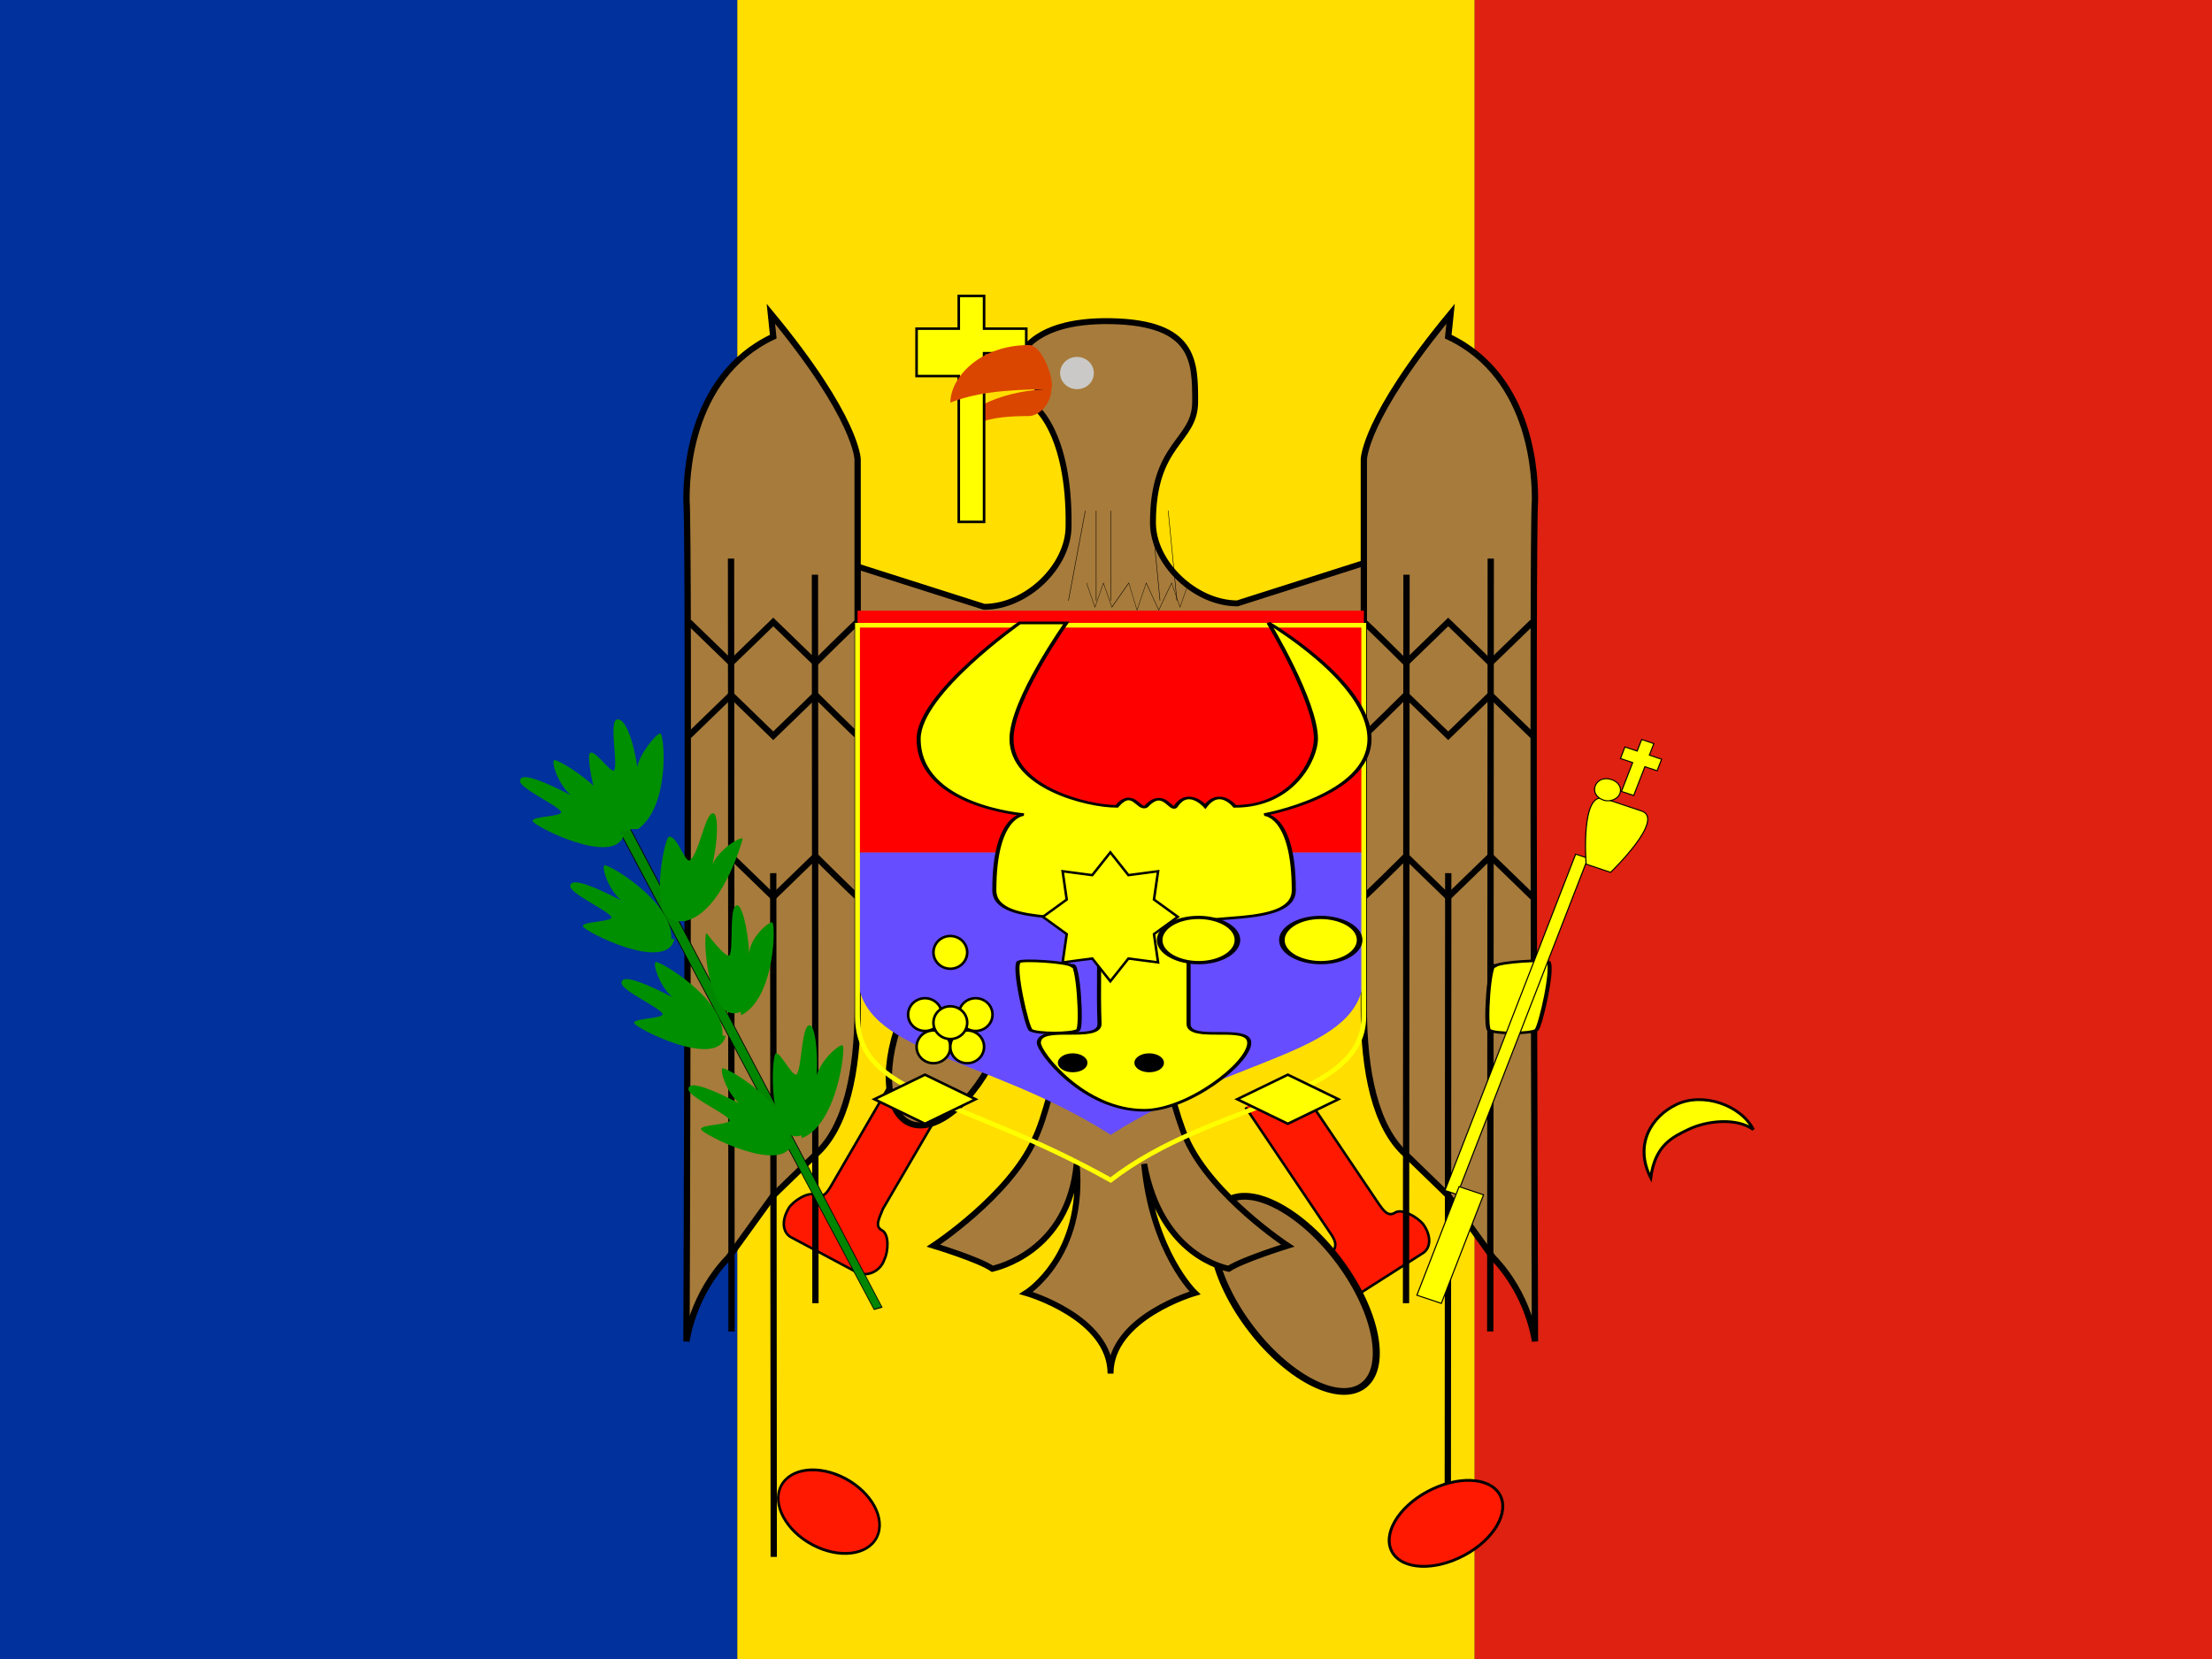<svg xmlns="http://www.w3.org/2000/svg" height="480" width="640">
  <rect width="100%" height="100%" fill="#333333" stroke="none"/>
  <g fill-rule="evenodd" stroke-width="1pt">
    <path fill="#00319c" d="M0 0h213.337v480H0z"/>
    <path fill="#ffde00" d="M213.337 0h213.338v480H213.337z"/>
    <path fill="#de2110" d="M426.662 0H640v480H426.662z"/>
  </g>
  <path d="M360.376 320.377l24.267 36.012c1.348 1.946 2.696 3.89.66 6.178-2.036 1.289-1.374 6.467-.026 8.412 2.696 3.89 6.08 4.647 8.116 3.269l18.319-11.694c2.036-1.288 2.723-4.622.027-8.412-1.648-1.96-6.08-4.647-8.116-3.269-2.036 1.289-3.384-.666-4.732-2.602l-24.267-36.012" fill-rule="evenodd" stroke="#000" stroke-width=".73" fill="#ff1900"/>
  <path d="M177.17 696.26c0 24.461-9.618 44.291-21.26 44.291-11.741 0-21.26-19.83-21.26-44.291s9.618-44.291 21.26-44.291c11.741 0 21.26 19.83 21.26 44.291z" fill-rule="evenodd" transform="matrix(.627 -.424 .444 .604 -32.42 19.918)" stroke="#000" stroke-width="2.64" fill="#a77b3b"/>
  <path d="M261.962 306.142L240.63 342.81c-1.19 2.037-2.38 4.074-4.612 2.937-2.132-1.138-6.646 1.8-7.836 3.836-2.38 4.076-1.439 7.249.693 8.386l19.186 10.236c2.132 1.137 6.464.238 7.834-3.837 1.114-2.213 1.44-7.248-.693-8.386-2.132-1.137-.941-3.174.249-6.211l21.423-36.667" fill-rule="evenodd" stroke="#000" stroke-width=".73" fill="#ff1900"/>
  <path d="M331.169 280.677h-19.632c-.646.617-6.2 36.698-12.208 48.993-7.324 16.33-29.26 30.741-29.26 30.741s13.142 3.98 17.063 6.686c.972-.273 21.936-4.666 24.377-30.329 2.442 26.664-14.61 37.329-14.61 37.329s24.416 6.999 24.416 23.33c0-16.331 24.416-23.33 24.416-23.33s-12.246-11.666-14.687-37.329c4.882 26.664 23.48 30.066 24.463 30.33 3.91-2.607 17.063-6.687 17.063-6.687s-21.936-14.41-29.26-30.741c-6.007-13.396-11.662-48.376-12.207-48.993zM248.124 163.907l36.623 11.666c12.207 0 24.416-11.662 24.416-23.318.406-26.96-9.766-36.007-12.208-36.007l4.884-4.666-7.326-7s2.449-12.102 26.866-11.662c24.407.46 24.416 11.666 24.416 23.33s-12.208 11.666-12.208 34.996c0 11.666 12.208 23.33 24.416 23.33l36.623-11.666v116.661H248.124V163.908z" fill-rule="evenodd" stroke="#000" stroke-width="1.711" fill="#a77b3b"/>
  <g stroke="#000" fill="none">
    <path d="M302.16 292.24l14.646 14.964 14.644-14.964 14.646 14.964 29.29-14.964 14.261 16.809 16.028-16.809 21.606 16.809 22.329-16.809 14.646 14.964 14.646-14.964" transform="matrix(.167 0 0 .468 263.9 31.899)" stroke-width=".49"/>
    <path d="M432.28 436.83l-7.086 38.976M436.83 436.83v38.976M442.91 436.83v38.976M460 436.83l3.643 38.976M467.09 436.83l3.643 38.976" transform="matrix(.689 0 0 .668 16.176 -144.034)" stroke-width=".203"/>
  </g>
  <g stroke="#000" stroke-width="2.64">
    <path d="M318.9 361.42c36.433 17.717 36.433 63.149 36.433 70.866-1.261 16.117 0 364.33 0 364.33s-2.306-20.022-17.717-36.433L318.9 733.467l-17.717-17.717c-12.961-11.774-17.716-36.433-17.716-63.16V414.67s0-17.717 36.433-63.16z" fill-rule="evenodd" transform="matrix(-.689 0 0 .668 443.446 -144.034)" fill="#a77b3b"/>
    <path d="M283.46 674.02c.417 0 17.716-17.717 17.716-17.717l17.717 17.717 17.716-17.717 17.717 17.717" transform="matrix(-.689 0 0 .668 443.446 -237.364)" fill="none"/>
    <path d="M283.46 674.02c.417 0 17.716-17.717 17.716-17.717l17.717 17.717 17.716-17.717 17.717 17.717" transform="matrix(-.689 0 0 -.668 443.446 630.2)" fill="none"/>
    <path d="M283.46 674.02c.417 0 17.716-17.717 17.716-17.717l17.717 17.717 17.716-17.717 17.717 17.717" transform="matrix(-.689 0 0 .668 443.446 -190.696)" fill="none"/>
    <path d="M301.39 666.99l-.208 168.76" transform="matrix(-.689 0 0 1.249 443.446 -666.794)" fill="none"/>
    <path d="M301.39 639.27l-.208 176.48" transform="matrix(-.689 0 0 1.121 431.38 -463.993)" fill="none"/>
    <path d="M301.39 639.27l-.208 176.48" transform="matrix(-.689 0 0 1.267 419.17 -648.331)" fill="none"/>
  </g>
  <g stroke="#000" stroke-width="2.64">
    <path d="M318.9 361.42c36.433 17.717 36.433 63.149 36.433 70.866-1.261 16.117 0 364.33 0 364.33s-2.306-20.022-17.717-36.433L318.9 733.467l-17.717-17.717c-12.961-11.774-17.716-36.433-17.716-63.16V414.67s0-17.717 36.433-63.16z" fill-rule="evenodd" transform="matrix(.689 0 0 .668 199.292 -144.034)" fill="#a77b3b"/>
    <path d="M283.46 674.02c.417 0 17.716-17.717 17.716-17.717l17.717 17.717 17.716-17.717 17.717 17.717" transform="matrix(.689 0 0 .668 199.292 -237.364)" fill="none"/>
    <path d="M283.46 674.02c.417 0 17.716-17.717 17.716-17.717l17.717 17.717 17.716-17.717 17.717 17.717" transform="matrix(.689 0 0 -.668 199.292 630.2)" fill="none"/>
    <path d="M283.46 674.02c.417 0 17.716-17.717 17.716-17.717l17.717 17.717 17.716-17.717 17.717 17.717" transform="matrix(.689 0 0 .668 199.292 -190.696)" fill="none"/>
    <path d="M301.39 666.99l-.208 168.76" transform="matrix(.689 0 0 1.249 199.292 -666.794)" fill="none"/>
    <path d="M301.39 639.27l-.208 176.48" transform="matrix(.689 0 0 1.121 211.368 -463.993)" fill="none"/>
    <path d="M301.39 639.27l-.208 176.48" transform="matrix(.689 0 0 1.267 223.66 -648.331)" fill="none"/>
  </g>
  <path d="M177.17 696.26c0 24.461-9.618 44.291-21.26 44.291-11.741 0-21.26-19.83-21.26-44.291s9.618-44.291 21.26-44.291c11.741 0 21.26 19.83 21.26 44.291z" fill-rule="evenodd" transform="matrix(.636 .263 -.266 .608 361.161 -166.211)" stroke="#000" stroke-width="2.64" fill="#a77b3b"/>
  <path fill-rule="evenodd" fill="red" d="M248.119 176.688h146.493v69.991H248.119z"/>
  <path d="M248.12 246.68h146.492v34.996c0 23.33-36.623 23.33-73.246 46.66-36.624-23.33-73.247-23.33-73.247-46.66V246.68z" fill-rule="evenodd" fill="#664dff"/>
  <path d="M336.61 486.43h212.6v169.46c0 36.433-63.16 36.433-106.3 70.866-63.149-36.433-106.3-36.433-106.3-70.866V486.43z" transform="matrix(.689 0 0 .668 16.177 -144.034)" stroke="#ff0" stroke-width="2.032" fill="none"/>
  <path d="M386.69 129.9s-60.618 66.447-60.618 108.6c0 63.149 63.149 70.866 63.149 70.866s-17.717 0-17.717 70.866c0 36.433 63.16 17.717 63.16 36.433 0 17.717-.761 60.678 0 88.683 0 17.716-36.433 0-36.433 17.716 0 8.869 26.676 63.16 63.16 63.16 26.674 0 63.149-44.291 63.149-63.16 0-17.716-36.433 0-36.433-17.716v-88.683c0-17.716 63.16 0 63.16-36.433 0-70.866-17.717-70.866-17.717-70.866s63.16-17.717 63.16-70.866-60.619-108.6-60.619-108.6c0-.001 28.473 73.163 28.473 108.6 0 17.717-13.287 63.149-48.72 63.149 0 0-8.961-17.716-17.717 0 0 0-10.189-17.716-17.716 0-2.698 6.116-7.207-17.716-17.717 0-4.466 4.697-7.984-17.716-17.717 0-17.716 0-63.148-17.716-63.149-63.149 0-36.433 32.902-108.6 32.902-108.6z" fill-rule="evenodd" transform="matrix(.482 0 0 .309 108.623 140.092)" stroke="#000" stroke-width="2.448" fill="#ff0"/>
  <path d="M382.68 248.03c-3.643 3.643 4.681 61.274 7.087 63.779 3.643 3.643 24.803 3.643 28.346 0 2.626-2.626 0-66.693-3.643-60.236-3.643-3.644-29.384-6.049-31.89-3.643z" fill-rule="evenodd" transform="matrix(.482 0 0 .309 110.363 201.69)" stroke="#000" stroke-width="2.448" fill="#ff0"/>
  <path d="M382.68 248.03c-3.643 3.643 4.681 61.274 7.087 63.779 3.643 3.643 24.803 3.643 28.346 0 2.626-2.626 0-66.693-3.643-60.236-3.643-3.644-29.384-6.049-31.89-3.643z" fill-rule="evenodd" transform="matrix(-.482 0 0 .309 632.374 201.69)" stroke="#000" stroke-width="2.448" fill="#ff0"/>
  <path d="M414.67 228.64c0 8.806-7.139 16.946-16.946 16.946-8.806 0-16.946-7.139-16.946-16.946 0-8.806 7.139-16.946 16.946-16.946 8.806 0 16.946 7.139 16.946 16.946z" fill-rule="evenodd" transform="matrix(.664 0 0 .386 82.69 183.727)" stroke="#000" stroke-width="2.448" fill="#ff0"/>
  <path d="M414.67 228.64c0 8.806-7.139 16.946-16.946 16.946-8.806 0-16.946-7.139-16.946-16.946 0-8.806 7.139-16.946 16.946-16.946 8.806 0 16.946 7.139 16.946 16.946z" fill-rule="evenodd" transform="matrix(.664 0 0 .386 118.046 183.727)" stroke="#000" stroke-width="2.448" fill="#ff0"/>
  <path d="M336.763 307.498c0 1.613-1.913 2.739-4.273 2.739-2.36 0-4.272-1.226-4.272-2.739s1.913-2.739 4.272-2.739c2.36 0 4.273 1.226 4.273 2.739zM314.631 307.498c0 1.613-1.913 2.739-4.273 2.739-2.36 0-4.272-1.226-4.272-2.739s1.913-2.739 4.272-2.739c2.36 0 4.273 1.226 4.273 2.739z" fill-rule="evenodd"/>
  <path fill-rule="evenodd" transform="matrix(.672 0 0 .642 26.002 -133.336)" stroke="#000" stroke-width="1.084" fill="#ff0" d="M439.37 649.92l-7.78-10.26-12.77 1.76 1.76-12.76-10.26-7.78 10.26-7.79-1.76-12.76 12.77 1.76 7.78-10.27 7.78 10.27 12.77-1.76-1.76 12.76 10.26 7.79-10.26 7.78 1.76 12.76-12.77-1.76z"/>
  <path d="M496.06 691.73l21.26 10.63 21.26-10.63-21.26-10.63-21.26 10.63z" fill-rule="evenodd" transform="matrix(.689 0 0 .668 16.176 -144.034)" stroke="#000" stroke-width="1.084" fill="#ff0"/>
  <path d="M496.06 691.73l21.26 10.63 21.26-10.63-21.26-10.63-21.26 10.63z" fill-rule="evenodd" transform="matrix(.689 0 0 .668 -88.808 -144.034)" stroke="#000" stroke-width="1.084" fill="#ff0"/>
  <path d="M636.04 669.06c-3.643-7.086-14.173-10.63-21.269-10.63-7.087 0-14.174 0-21.26 10.63 0-14.173 10.602-21.26 21.26-21.26 10.766 0 21.269 10.603 21.269 21.26z" fill-rule="evenodd" transform="matrix(.698 -.328 .343 .671 -166.149 86.49)" stroke="#000" stroke-width="1.084" fill="#ff0"/>
  <path d="M386.22 661.97a7.087 7.087 0 1 1-14.173 0 7.087 7.087 0 0 1 14.173 0z" fill-rule="evenodd" transform="matrix(.689 0 0 .668 13.736 -166.7)" stroke="#000" stroke-width="1.084" fill="#ff0"/>
  <path d="M386.22 661.97a7.087 7.087 0 1 1-14.173 0 7.087 7.087 0 0 1 14.173 0z" fill-rule="evenodd" transform="matrix(.689 0 0 .668 8.861 -139.368)" stroke="#000" stroke-width="1.084" fill="#ff0"/>
  <path d="M386.22 661.97a7.087 7.087 0 1 1-14.173 0 7.087 7.087 0 0 1 14.173 0z" fill-rule="evenodd" transform="matrix(.689 0 0 .668 6.41 -148.7)" stroke="#000" stroke-width="1.084" fill="#ff0"/>
  <path d="M386.22 661.97a7.087 7.087 0 1 1-14.173 0 7.087 7.087 0 0 1 14.173 0z" fill-rule="evenodd" transform="matrix(.689 0 0 .668 18.618 -139.368)" stroke="#000" stroke-width="1.084" fill="#ff0"/>
  <path d="M386.22 661.97a7.087 7.087 0 1 1-14.173 0 7.087 7.087 0 0 1 14.173 0z" fill-rule="evenodd" transform="matrix(.689 0 0 .668 21.06 -148.7)" stroke="#000" stroke-width="1.084" fill="#ff0"/>
  <path d="M386.22 661.97a7.087 7.087 0 1 1-14.173 0 7.087 7.087 0 0 1 14.173 0z" fill-rule="evenodd" transform="matrix(.689 0 0 .668 13.736 -146.367)" stroke="#000" stroke-width="1.084" fill="#ff0"/>
  <g fill-rule="evenodd">
    <path d="M297.774 120.38c-12.323 0-13.962 1.946-19.633 3.89 0-6.366 13.722-11.666 26.044-11.666 0 3.889-3.266 7.778-6.611 7.777z" fill="#da4600"/>
    <path d="M316.484 107.932c0 2.677-2.186 4.666-4.883 4.666s-4.883-2.089-4.883-4.666 2.186-4.666 4.883-4.666 4.883 2.09 4.883 4.666z" fill="#cac9c7"/>
    <path d="M361.42 367.87v10.63h17.717v63.16h10.63V368.6h17.716v-10.63h-17.716v-14.173h-10.63v14.173H361.42z" stroke="#000" stroke-width="1.084" fill="#ff0" transform="matrix(.689 0 0 .668 16.176 -144.034)"/>
    <path d="M304.263 112.607c-14.376 0-22.787 1.294-29.298 3.887 0-7.166 8.412-16.663 22.787-16.663 3.266 0 6.61 7.776 6.61 11.666z" fill="#da4600"/>
  </g>
  <g fill-rule="evenodd">
    <path d="M67.323 612.99c-14.173-14.17-16.634-21.36 3.643-10.1l283.76 247.6-3.366 6.968-283.93-244.37z" transform="matrix(.388 .297 -.141 .237 237.462 71.286)" stroke="#000" stroke-width=".711" fill="#008600"/>
    <path d="M228.398 330.406c.77-10.686-18.61-22.036-19.377-21.292-.767.744 1.178 6.907 4.864 10.119-7.038-3.626-14.41-6.869-14.664-4.286-.674 2.122 10.937 7.19 11.893 9.148.166 1.399-8.464 1.216-8.297 2.616.166 1.4 24.26 13.673 26.49 3.694zM209.036 299.67c.769-10.684-18.611-22.036-19.378-21.29-.767.743 1.178 6.906 4.864 10.117-7.038-3.626-14.41-6.868-14.664-4.284-.674 2.122 10.938 7.19 11.893 9.147.166 1.4-8.463 1.217-8.297 2.616.166 1.399 24.26 13.673 26.491 3.694zM194.217 271.674c.77-10.686-18.611-22.036-19.377-21.291-.767.743 1.178 6.906 4.863 10.118-7.038-3.626-14.409-6.869-14.663-4.286-.674 2.123 10.937 7.19 11.893 9.148.166 1.399-8.464 1.216-8.298 2.616.167 1.4 24.26 13.673 26.492 3.696zM179.668 241.24c.769-10.686-18.611-22.036-19.378-21.291-.767.743 1.179 6.906 4.864 10.118-7.038-3.626-14.41-6.869-14.664-4.286-.674 2.123 10.938 7.19 11.894 9.148.166 1.399-8.464 1.216-8.298 2.616.166 1.4 24.26 13.673 26.491 3.696z" fill="#008f00"/>
    <path d="M184.603 239.866c9.377-6.682 7.64-27.386 6.46-27.633-1.082-.16-6.124 6-6.662 9.733-1.116-7.666-3.603-14.662-6.022-13.748-2.129.816.423 12.68-.66 14.676-1.087.96-6.036-6.784-7.123-4.836-1.086.96 2.936 26.709 11.997 21.808zM198.186 266.497c10.826-2.366 16.676-23.408 16.709-23.893-.967-.486-6.676 3.08-8.728 7.372 1.692-7.487 1.692-14.876.07-14.661-2.291.09-4.03 12.087-6.714 13.628-1.366.649-3.669-7.378-6.026-6.83-1.366.649-6.666 26.112 3.689 24.384zM214.41 293.739c9.872-4.867 10.078-26.63 9.016-26.87-1.063-.241-6.67 4.642-6.64 9.21-.403-7.63-2.224-14.812-3.713-14.122-2.197.63-.767 12.666-2.024 14.46-1.171.863-6.47-6.278-6.64-6.426-1.172.863.418 26.863 9.902 22.747zM231.972 329.307c10.336-3.878 12.846-26.619 11.813-26.861-1.032-.343-6.023 3.98-7.482 8.63.408-7.63-.644-14.96-2.198-14.408-2.263.416-2.106 12.626-3.646 14.19-1.266.736-4.776-6.776-6.032-6.04-1.266.736-2.426 26.766 7.444 23.688z" fill="#008f00"/>
  </g>
  <path d="M209.06 776.98c0 7.828-10.312 14.173-23.031 14.173-12.72 0-23.031-6.346-23.031-14.173 0-7.828 10.312-14.173 23.031-14.173 12.72 0 23.031 6.346 23.031 14.173z" fill-rule="evenodd" transform="matrix(.602 .321 -.337 .675 389.683 -146.809)" stroke="#000" stroke-width="1.084" fill="#ff1900"/>
  <g stroke="#000" fill-rule="evenodd" fill="#ff0">
    <path d="M166.91 414.67v-7.087h7.086v-7.086h7.087v7.086h7.086v7.087h-7.086v17.716h-7.087V414.67h-7.086z" transform="matrix(.499 .167 -.183 .471 461.443 -3.726)" stroke-width=".608"/>
    <path stroke-width=".612" d="M162.99 474.8h7.087v206.61h-7.087z" transform="matrix(.499 .167 -.183 .471 461.443 -3.726)"/>
    <path stroke-width=".608" d="M169.46 676.77h14.173v66.693H169.46zM166.91 439.37h21.269c14.174 0-3.643 38.976-3.643 38.976h-14.173s-17.717-38.976-3.643-38.976z" transform="matrix(.499 .167 -.183 .471 461.443 -3.726)"/>
    <path d="M173.62 434.06c0 2.936-3.173 6.316-7.087 6.316s-7.086-2.38-7.086-6.316 3.173-6.316 7.086-6.316 7.087 2.38 7.087 6.316z" stroke-width=".608" transform="matrix(.499 .167 -.183 .471 461.443 -3.726)"/>
  </g>
  <path d="M209.06 776.98c0 7.828-10.312 14.173-23.031 14.173-12.72 0-23.031-6.346-23.031-14.173 0-7.828 10.312-14.173 23.031-14.173 12.72 0 23.031 6.346 23.031 14.173z" fill-rule="evenodd" transform="matrix(.674 -.364 .38 .649 -2.269 4.212)" stroke="#000" stroke-width="1.084" fill="#ff1900"/>
</svg>
